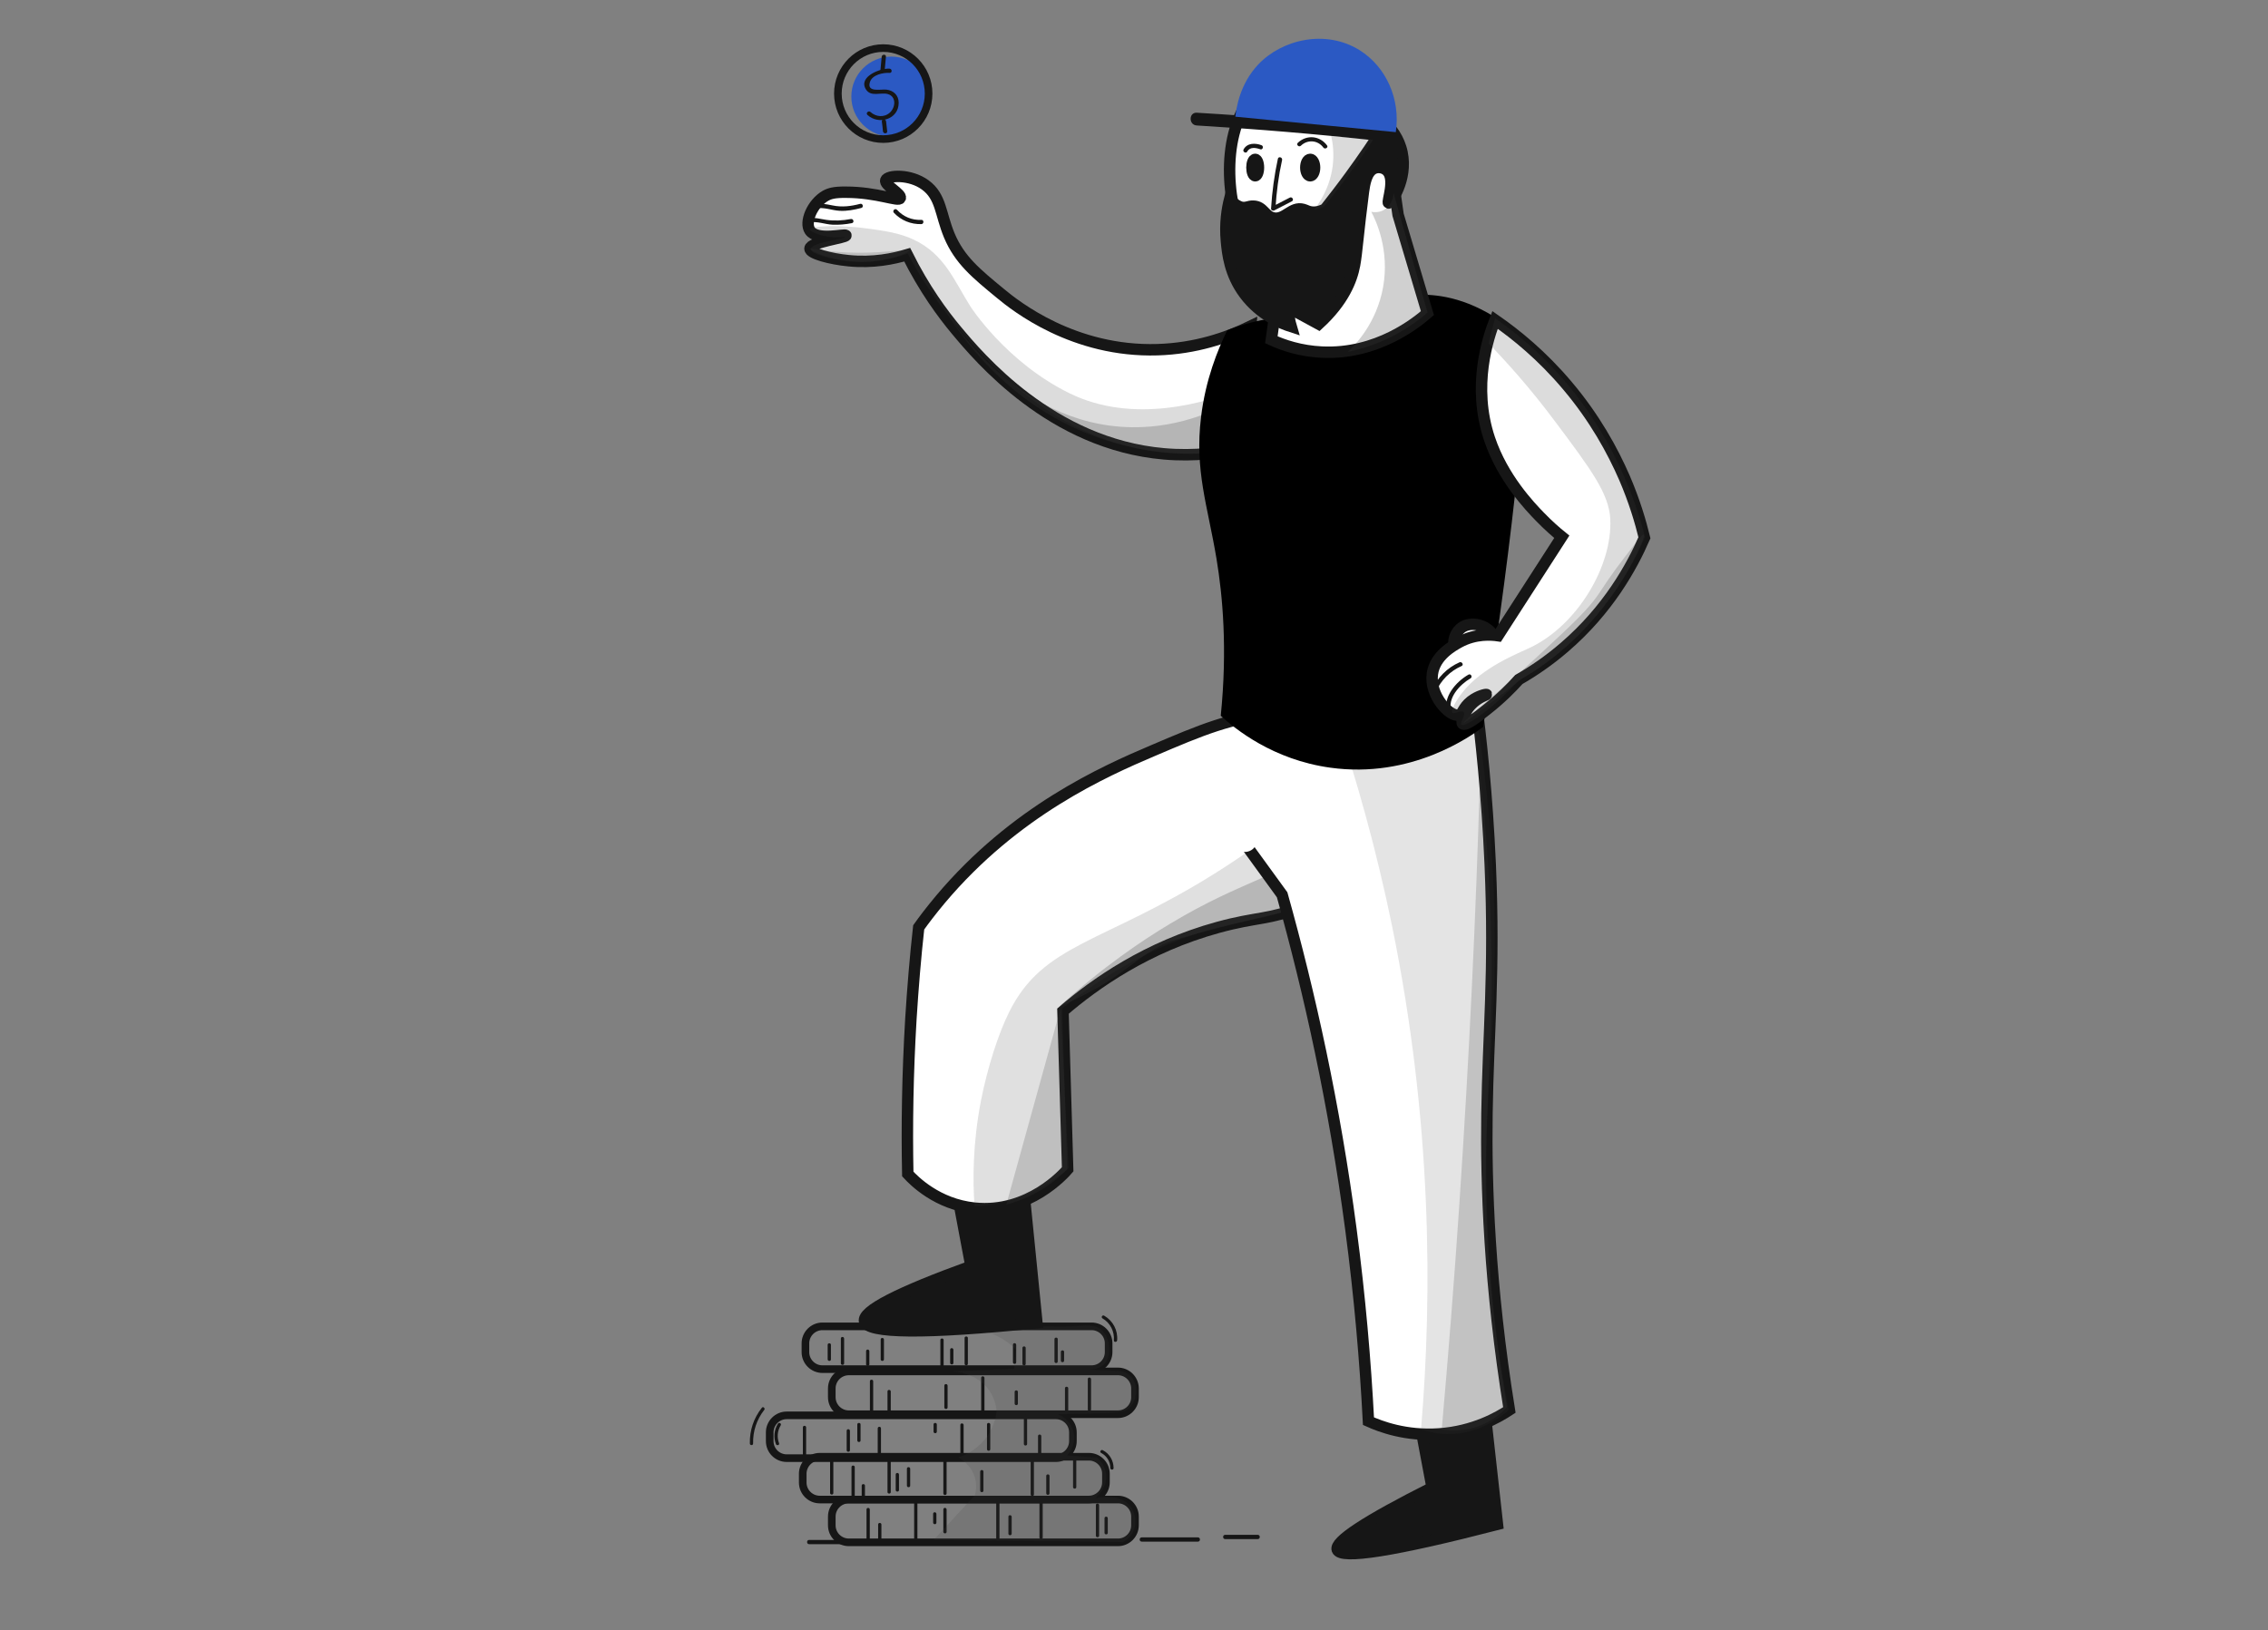 <?xml version="1.0" encoding="utf-8"?>
<!-- Generator: Adobe Illustrator 16.0.0, SVG Export Plug-In . SVG Version: 6.00 Build 0)  -->
<!DOCTYPE svg PUBLIC "-//W3C//DTD SVG 1.1//EN" "http://www.w3.org/Graphics/SVG/1.1/DTD/svg11.dtd">
<svg version="1.1" id="Layer_1" xmlns="http://www.w3.org/2000/svg" xmlns:xlink="http://www.w3.org/1999/xlink" x="0px" y="0px"
	 width="595.281px" height="428px" viewBox="0 206.446 595.281 428" enable-background="new 0 206.446 595.281 428"
	 xml:space="preserve">
<rect x="0" y="206.446" width="595.281" height="428" fill="#808080" stroke="none"/>
<g id="coins_ground">
	<g>
		<g>
			<path fill="#161616" d="M212.366,611.806c6.623,0,13.245,0,19.868,0c0.707,0,0.707-1.116,0-1.116c-6.623,0-13.245,0-19.868,0
				C211.659,610.69,211.659,611.806,212.366,611.806L212.366,611.806z"/>
		</g>
	</g>
	<g>
		<g>
			<path fill="#161616" d="M299.687,611.137c4.91,0,9.82,0,14.731,0c0.707,0,0.707-1.116,0-1.116c-4.911,0-9.821,0-14.731,0
				C298.943,610.021,298.943,611.137,299.687,611.137L299.687,611.137z"/>
		</g>
	</g>
	<g>
		<g>
			<path fill="#161616" d="M321.563,610.468c2.864,0,5.691,0,8.558,0c0.707,0,0.707-1.116,0-1.116c-2.865,0-5.692,0-8.558,0
				C320.856,609.351,320.856,610.468,321.563,610.468L321.563,610.468z"/>
		</g>
	</g>
	<path fill="none" stroke="#161616" stroke-width="2" stroke-miterlimit="10" d="M286.516,565.858h-70.652
		c-2.455,0-4.464-2.009-4.464-4.464v-2.307c0-2.456,2.009-4.465,4.464-4.465h70.652c2.456,0,4.465,2.009,4.465,4.465v2.307
		C290.98,563.849,288.971,565.858,286.516,565.858z"/>
	<path fill="none" stroke="#161616" stroke-width="2" stroke-miterlimit="10" d="M293.436,577.69h-70.652
		c-2.456,0-4.465-2.01-4.465-4.465v-2.307c0-2.456,2.009-4.465,4.465-4.465h70.652c2.456,0,4.464,2.009,4.464,4.465v2.307
		C297.9,575.68,295.892,577.69,293.436,577.69z"/>
	<path fill="none" stroke="#161616" stroke-width="2" stroke-miterlimit="10" d="M277.14,589.223h-70.652
		c-2.456,0-4.464-2.009-4.464-4.465v-2.307c0-2.455,2.009-4.466,4.464-4.466h70.652c2.456,0,4.465,2.011,4.465,4.466v2.307
		C281.605,587.215,279.596,589.223,277.14,589.223z"/>
	<path fill="none" stroke="#161616" stroke-width="2" stroke-miterlimit="10" d="M285.772,600.088h-70.615
		c-2.456,0-4.465-2.01-4.465-4.465v-2.308c0-2.456,2.009-4.465,4.465-4.465h70.652c2.456,0,4.464,2.009,4.464,4.465v2.308
		C290.236,598.078,288.227,600.088,285.772,600.088z"/>
	<path fill="none" stroke="#161616" stroke-width="2" stroke-miterlimit="10" d="M293.436,611.323h-70.652
		c-2.456,0-4.465-2.01-4.465-4.466v-2.307c0-2.455,2.009-4.464,4.465-4.464h70.652c2.456,0,4.464,2.009,4.464,4.464v2.307
		C297.9,609.314,295.892,611.323,293.436,611.323z"/>
	<g>
		<g>
			<path fill="#161616" d="M265.867,559.46c0,1.524,0,3.088,0,4.613c0,0.521,0.855,0.558,0.855,0c0-1.525,0-3.089,0-4.613
				C266.686,558.901,265.867,558.901,265.867,559.46L265.867,559.46z"/>
		</g>
	</g>
	<g>
		<g>
			<path fill="#161616" d="M268.36,560.278c0,1.413,0,2.79,0,4.204c0,0.521,0.854,0.559,0.854,0c0-1.414,0-2.791,0-4.204
				C269.215,559.757,268.36,559.757,268.36,560.278L268.36,560.278z"/>
		</g>
	</g>
	<g>
		<g>
			<path fill="#161616" d="M276.768,557.971c0,1.972,0,3.906,0,5.878c0,0.521,0.855,0.56,0.855,0c0-1.972,0-3.906,0-5.878
				C277.624,557.45,276.768,557.45,276.768,557.971L276.768,557.971z"/>
		</g>
	</g>
	<g>
		<g>
			<path fill="#161616" d="M278.442,561.319c0,0.782,0,1.525,0,2.309c0,0.521,0.854,0.558,0.854,0c0-0.782,0-1.525,0-2.309
				C279.298,560.799,278.442,560.799,278.442,561.319L278.442,561.319z"/>
		</g>
	</g>
	<g>
		<g>
			<path fill="#161616" d="M220.7,557.823c0,2.157,0,4.315,0,6.511c0,0.521,0.855,0.559,0.855,0c0-2.157,0-4.315,0-6.511
				C221.519,557.264,220.7,557.264,220.7,557.823L220.7,557.823z"/>
		</g>
	</g>
	<g>
		<g>
			<path fill="#161616" d="M217.24,559.46c0,1.265,0,2.565,0,3.832c0,0.521,0.855,0.558,0.855,0c0-1.267,0-2.567,0-3.832
				C218.096,558.938,217.24,558.938,217.24,559.46L217.24,559.46z"/>
		</g>
	</g>
	<g>
		<g>
			<path fill="#161616" d="M231.155,558.083c0,1.749,0,3.497,0,5.209c0,0.521,0.854,0.558,0.854,0c0-1.749,0-3.498,0-5.209
				C231.973,557.524,231.155,557.524,231.155,558.083L231.155,558.083z"/>
		</g>
	</g>
	<g>
		<g>
			<path fill="#161616" d="M227.323,561.134c0,1.153,0,2.307,0,3.46c0,0.521,0.855,0.559,0.855,0c0-1.153,0-2.307,0-3.46
				C228.141,560.576,227.323,560.576,227.323,561.134L227.323,561.134z"/>
		</g>
	</g>
	<g>
		<g>
			<path fill="#161616" d="M246.818,558.194c0,2.271,0,4.502,0,6.771c0,0.521,0.855,0.559,0.855,0c0-2.271,0-4.502,0-6.771
				C247.674,557.674,246.818,557.674,246.818,558.194L246.818,558.194z"/>
		</g>
	</g>
	<g>
		<g>
			<path fill="#161616" d="M249.385,560.761c0,1.153,0,2.307,0,3.46c0,0.521,0.855,0.56,0.855,0c0-1.153,0-2.307,0-3.46
				C250.204,560.204,249.385,560.204,249.385,560.761L249.385,560.761z"/>
		</g>
	</g>
	<g>
		<g>
			<path fill="#161616" d="M253.18,557.674c0,2.27,0,4.502,0,6.771c0,0.521,0.854,0.559,0.854,0c0-2.27,0-4.502,0-6.771
				C254.036,557.152,253.18,557.152,253.18,557.674L253.18,557.674z"/>
		</g>
	</g>
	<g>
		<g>
			<path fill="#161616" d="M228.327,569.021c0,2.68,0,5.357,0,8.036c0,0.521,0.856,0.559,0.856,0c0-2.679,0-5.356,0-8.036
				C229.183,568.5,228.327,568.5,228.327,569.021L228.327,569.021z"/>
		</g>
	</g>
	<g>
		<g>
			<path fill="#161616" d="M232.94,571.7c0,1.896,0,3.832,0,5.729c0,0.521,0.855,0.558,0.855,0c0-1.896,0-3.832,0-5.729
				C233.759,571.178,232.94,571.178,232.94,571.7L232.94,571.7z"/>
		</g>
	</g>
	<g>
		<g>
			<path fill="#161616" d="M247.86,570.175c0,1.896,0,3.832,0,5.729c0,0.521,0.854,0.559,0.854,0c0-1.896,0-3.831,0-5.729
				C248.678,569.653,247.86,569.653,247.86,570.175L247.86,570.175z"/>
		</g>
	</g>
	<g>
		<g>
			<path fill="#161616" d="M257.533,568.128c0,3.089,0,6.214,0,9.302c0,0.521,0.855,0.558,0.855,0c0-3.088,0-6.213,0-9.302
				C258.352,567.607,257.533,567.607,257.533,568.128L257.533,568.128z"/>
		</g>
	</g>
	<g>
		<g>
			<path fill="#161616" d="M266.313,571.848c0,1.005,0,2.047,0,3.051c0,0.521,0.855,0.56,0.855,0c0-1.004,0-2.046,0-3.051
				C267.169,571.291,266.313,571.291,266.313,571.848L266.313,571.848z"/>
		</g>
	</g>
	<g>
		<g>
			<path fill="#161616" d="M210.729,581.15c0,2.455,0,4.911,0,7.403c0,0.521,0.855,0.56,0.855,0c0-2.455,0-4.911,0-7.403
				C211.585,580.592,210.729,580.592,210.729,581.15L210.729,581.15z"/>
		</g>
	</g>
	<g>
		<g>
			<path fill="#161616" d="M230.374,581.41c0,2.566,0,5.098,0,7.665c0,0.521,0.855,0.558,0.855,0c0-2.567,0-5.099,0-7.665
				C231.229,580.852,230.374,580.852,230.374,581.41L230.374,581.41z"/>
		</g>
	</g>
	<g>
		<g>
			<path fill="#161616" d="M222.226,582.043c0,1.712,0,3.386,0,5.097c0,0.521,0.854,0.56,0.854,0c0-1.711,0-3.385,0-5.097
				C223.044,581.485,222.226,581.485,222.226,582.043L222.226,582.043z"/>
		</g>
	</g>
	<g>
		<g>
			<path fill="#161616" d="M225.016,580.369c0,1.413,0,2.79,0,4.204c0,0.521,0.854,0.558,0.854,0c0-1.414,0-2.791,0-4.204
				C225.872,579.847,225.016,579.847,225.016,580.369L225.016,580.369z"/>
		</g>
	</g>
	<g>
		<g>
			<path fill="#161616" d="M252.064,580.517c0,2.604,0,5.172,0,7.775c0,0.521,0.855,0.559,0.855,0c0-2.604,0-5.171,0-7.775
				C252.882,579.96,252.064,579.96,252.064,580.517L252.064,580.517z"/>
		</g>
	</g>
	<g>
		<g>
			<path fill="#161616" d="M245.032,580.369c0,0.632,0,1.265,0,1.896c0,0.521,0.856,0.559,0.856,0c0-0.633,0-1.266,0-1.896
				C245.888,579.847,245.032,579.847,245.032,580.369L245.032,580.369z"/>
		</g>
	</g>
	<g>
		<g>
			<path fill="#161616" d="M268.732,578.099c0,2.455,0,4.911,0,7.403c0,0.521,0.854,0.559,0.854,0c0-2.455,0-4.911,0-7.403
				C269.587,577.541,268.732,577.541,268.732,578.099L268.732,578.099z"/>
		</g>
	</g>
	<g>
		<g>
			<path fill="#161616" d="M272.452,583.42c0,1.488,0,2.976,0,4.464c0,0.521,0.856,0.559,0.856,0c0-1.488,0-2.976,0-4.464
				C273.271,582.898,272.452,582.898,272.452,583.42L272.452,583.42z"/>
		</g>
	</g>
	<g>
		<g>
			<path fill="#161616" d="M259.059,580.369c0,2.156,0,4.314,0,6.511c0,0.521,0.854,0.558,0.854,0c0-2.158,0-4.316,0-6.511
				C259.914,579.847,259.059,579.847,259.059,580.369L259.059,580.369z"/>
		</g>
	</g>
	<g>
		<g>
			<path fill="#161616" d="M217.873,590.079c0,2.753,0,5.507,0,8.297c0,0.521,0.855,0.558,0.855,0c0-2.753,0-5.506,0-8.297
				C218.729,589.521,217.873,589.521,217.873,590.079L217.873,590.079z"/>
		</g>
	</g>
	<g>
		<g>
			<path fill="#161616" d="M224.346,599.865c0-2.754,0-5.508,0-8.298c0-0.521-0.855-0.558-0.855,0c0,2.753,0,5.508,0,8.298
				C223.491,600.422,224.346,600.422,224.346,599.865L224.346,599.865z"/>
		</g>
	</g>
	<g>
		<g>
			<path fill="#161616" d="M227.025,599.64c0-1.078,0-2.12,0-3.199c0-0.521-0.855-0.559-0.855,0c0,1.079,0,2.121,0,3.199
				C226.169,600.162,227.025,600.162,227.025,599.64L227.025,599.64z"/>
		</g>
	</g>
	<g>
		<g>
			<path fill="#161616" d="M232.94,589.448c0,2.9,0,5.767,0,8.668c0,0.521,0.855,0.559,0.855,0c0-2.901,0-5.768,0-8.668
				C233.759,588.888,232.94,588.888,232.94,589.448L232.94,589.448z"/>
		</g>
	</g>
	<g>
		<g>
			<path fill="#161616" d="M235.099,593.502c0,1.377,0,2.716,0,4.093c0,0.521,0.854,0.558,0.854,0c0-1.377,0-2.716,0-4.093
				C235.917,592.981,235.099,592.981,235.099,593.502L235.099,593.502z"/>
		</g>
	</g>
	<g>
		<g>
			<path fill="#161616" d="M238.038,591.976c0,1.488,0,2.978,0,4.465c0,0.521,0.856,0.559,0.856,0c0-1.487,0-2.977,0-4.465
				C238.856,591.456,238.038,591.456,238.038,591.976L238.038,591.976z"/>
		</g>
	</g>
	<g>
		<g>
			<path fill="#161616" d="M247.6,589.448c0,3.013,0,6.025,0,9.039c0,0.521,0.854,0.56,0.854,0c0-3.014,0-6.026,0-9.039
				C248.418,588.888,247.6,588.888,247.6,589.448L247.6,589.448z"/>
		</g>
	</g>
	<g>
		<g>
			<path fill="#161616" d="M257.273,592.758c0,1.675,0,3.312,0,4.985c0,0.521,0.854,0.559,0.854,0c0-1.675,0-3.312,0-4.985
				C258.128,592.2,257.273,592.2,257.273,592.758L257.273,592.758z"/>
		</g>
	</g>
	<g>
		<g>
			<path fill="#161616" d="M270.518,589.186c0,3.199,0,6.362,0,9.563c0,0.521,0.855,0.558,0.855,0c0-3.199,0-6.362,0-9.563
				C271.374,588.628,270.518,588.628,270.518,589.186L270.518,589.186z"/>
		</g>
	</g>
	<g>
		<g>
			<path fill="#161616" d="M274.61,593.874c0,1.524,0,3.051,0,4.576c0,0.521,0.854,0.559,0.854,0c0-1.525,0-3.052,0-4.576
				C275.466,593.353,274.61,593.353,274.61,593.874L274.61,593.874z"/>
		</g>
	</g>
	<g>
		<g>
			<path fill="#161616" d="M281.642,589.67c0,2.381,0,4.763,0,7.144c0,0.521,0.854,0.559,0.854,0c0-2.381,0-4.763,0-7.144
				C282.46,589.149,281.642,589.149,281.642,589.67L281.642,589.67z"/>
		</g>
	</g>
	<g>
		<g>
			<path fill="#161616" d="M228.29,610.988c0-2.753,0-5.506,0-8.297c0-0.521-0.855-0.558-0.855,0c0,2.754,0,5.508,0,8.297
				C227.434,611.51,228.29,611.51,228.29,610.988L228.29,610.988z"/>
		</g>
	</g>
	<g>
		<g>
			<path fill="#161616" d="M231.341,610.84c0-1.414,0-2.791,0-4.204c0-0.521-0.855-0.559-0.855,0c0,1.413,0,2.79,0,4.204
				C230.522,611.397,231.341,611.397,231.341,610.84L231.341,610.84z"/>
		</g>
	</g>
	<g>
		<g>
			<path fill="#161616" d="M239.935,601.166c0,3.2,0,6.361,0,9.563c0,0.521,0.855,0.559,0.855,0c0-3.2,0-6.361,0-9.563
				C240.791,600.608,239.935,600.608,239.935,601.166L239.935,601.166z"/>
		</g>
	</g>
	<g>
		<g>
			<path fill="#161616" d="M247.6,602.691c0,1.974,0,3.907,0,5.879c0,0.521,0.854,0.559,0.854,0c0-1.972,0-3.905,0-5.879
				C248.418,602.134,247.6,602.134,247.6,602.691L247.6,602.691z"/>
		</g>
	</g>
	<g>
		<g>
			<path fill="#161616" d="M244.92,603.844c0,0.781,0,1.525,0,2.307c0,0.521,0.856,0.56,0.856,0c0-0.78,0-1.524,0-2.307
				C245.739,603.287,244.92,603.287,244.92,603.844L244.92,603.844z"/>
		</g>
	</g>
	<g>
		<g>
			<path fill="#161616" d="M261.477,600.273c0,3.313,0,6.622,0,9.935c0,0.521,0.854,0.559,0.854,0c0-3.313,0-6.622,0-9.935
				C262.333,599.716,261.477,599.716,261.477,600.273L261.477,600.273z"/>
		</g>
	</g>
	<g>
		<g>
			<path fill="#161616" d="M264.676,604.589c0,1.488,0,2.977,0,4.465c0,0.521,0.856,0.56,0.856,0c0-1.488,0-2.977,0-4.465
				C265.495,604.068,264.676,604.068,264.676,604.589L264.676,604.589z"/>
		</g>
	</g>
	<g>
		<g>
			<path fill="#161616" d="M272.824,600.757c0,3.088,0,6.214,0,9.302c0,0.521,0.856,0.559,0.856,0c0-3.088,0-6.214,0-9.302
				C273.68,600.236,272.824,600.236,272.824,600.757L272.824,600.757z"/>
		</g>
	</g>
	<g>
		<g>
			<path fill="#161616" d="M287.632,601.538c0,2.679,0,5.356,0,8.036c0,0.521,0.856,0.559,0.856,0c0-2.68,0-5.357,0-8.036
				C288.451,601.017,287.632,601.017,287.632,601.538L287.632,601.538z"/>
		</g>
	</g>
	<g>
		<g>
			<path fill="#161616" d="M289.901,604.998c0,1.266,0,2.566,0,3.833c0,0.521,0.855,0.558,0.855,0c0-1.267,0-2.567,0-3.833
				C290.757,604.44,289.901,604.44,289.901,604.998L289.901,604.998z"/>
		</g>
	</g>
	<g>
		<g>
			<path fill="#161616" d="M280.377,576.834c0-1.973,0-3.98,0-5.952c0-0.521-0.854-0.56-0.854,0c0,1.972,0,3.979,0,5.952
				C279.559,577.355,280.377,577.392,280.377,576.834L280.377,576.834z"/>
		</g>
	</g>
	<g>
		<g>
			<path fill="#161616" d="M285.511,568.463c0,2.679,0,5.32,0,7.999c0,0.521,0.855,0.559,0.855,0c0-2.679,0-5.32,0-7.999
				C286.33,567.942,285.511,567.906,285.511,568.463L285.511,568.463z"/>
		</g>
	</g>
	<g>
		<g>
			<path fill="#161616" d="M289.38,552.539c2.046,1.189,3.163,3.423,2.978,5.768c-0.037,0.521,0.781,0.521,0.855,0
				c0.224-2.642-1.079-5.135-3.386-6.475C289.343,551.535,288.897,552.242,289.38,552.539L289.38,552.539z"/>
		</g>
	</g>
	<g>
		<g>
			<path fill="#161616" d="M204.181,580.182c-1.004,1.637-1.19,3.572-0.521,5.357c0.187,0.483,1.004,0.298,0.819-0.224
				c-0.597-1.601-0.447-3.236,0.445-4.726C205.186,580.145,204.479,579.699,204.181,580.182L204.181,580.182z"/>
		</g>
	</g>
	<g>
		<g>
			<path fill="#161616" d="M199.977,575.978c-2.158,2.716-3.237,5.953-3.163,9.413c0,0.521,0.855,0.559,0.855,0
				c-0.074-3.236,0.931-6.288,2.939-8.854C200.907,576.165,200.312,575.569,199.977,575.978L199.977,575.978z"/>
		</g>
	</g>
	<g>
		<g>
			<path fill="#161616" d="M289.009,587.846c1.488,0.781,2.419,2.271,2.419,3.981c0,0.521,0.855,0.558,0.855,0
				c0-1.973-1.079-3.795-2.828-4.688C288.971,586.88,288.525,587.587,289.009,587.846L289.009,587.846z"/>
		</g>
	</g>
	<path opacity="0.15" fill="#3D3D3D" enable-background="new    " d="M250.427,555.515c2.27-0.298,7.59-0.67,12.649,2.381
		c1.451,0.856,2.567,1.823,3.497,2.754c-0.111,1.711-0.26,3.424-0.372,5.135c-5.469,0.224-10.901,0.445-16.37,0.633
		c0.744,0.037,6.697,0.372,9.935,5.209c1.414,2.12,1.749,4.241,1.822,5.506c-0.186,1.34-0.78,4.204-2.938,6.957
		c-2.604,3.312-5.878,4.539-7.145,4.948c0.596,0.298,3.424,1.896,4.391,5.319c0.558,2.011,0.223,3.758,0,4.577
		c-3.609,3.906-7.218,7.813-10.827,11.756c16.556,0.188,33.15,0.372,49.706,0.56c0.632-0.335,1.823-1.116,2.566-2.567
		c1.229-2.381,0.634-5.246-0.743-6.957c-2.604-3.312-8.521-2.158-9.19-2.009c0.187-0.112,3.2-2.382,2.939-6.064
		c-0.187-2.642-2.01-4.241-2.382-4.575c-2.642-0.188-5.245-0.372-7.887-0.56c0.26-0.261,2.232-2.418,1.823-5.506
		c-0.335-2.382-1.936-4.391-4.204-5.32c3.535-0.038,6.585-0.111,9.003-0.187c7.032-0.187,8.632-0.298,9.897-1.637
		c1.711-1.86,2.269-5.471,0.558-7.702c-0.93-1.19-2.195-1.638-2.939-1.822c-2.753-0.112-5.506-0.261-8.26-0.372
		c0.41,0,2.381,0.037,3.87-1.451c1.451-1.488,1.339-3.46,1.302-4.391c-0.037-0.595-0.261-3.051-2.009-4.576
		c-1.823-1.6-4.167-1.153-8.445-0.93c-3.349,0.186-6.733-0.149-10.083,0C263.598,554.921,256.529,555.256,250.427,555.515z"/>
</g>
<g id="ground" display="none">
	<g display="inline">
		<g>
			<path fill="#E8E8E8" d="M302.031,601.427c25.634,0,51.305,0,76.939,0c7.292,0,14.62,0,21.913,0c0.707,0,0.707-1.116,0-1.116
				c-25.635,0-51.307,0-76.939,0c-7.292,0-14.621,0-21.913,0C301.324,600.31,301.324,601.427,302.031,601.427L302.031,601.427z"/>
		</g>
	</g>
	<g display="inline">
		<g>
			<path fill="#E8E8E8" d="M411.264,602.356c17.188-1.339,34.341-1.711,51.565-0.26c0.706,0.074,0.706-1.042,0-1.116
				c-17.226-1.451-34.341-1.079-51.565,0.262C410.557,601.278,410.557,602.394,411.264,602.356L411.264,602.356z"/>
		</g>
	</g>
	<g display="inline">
		<g>
			<path fill="#E8E8E8" d="M457.845,608.235c9.264,0.818,18.452-1.487,27.68-2.084c9.488-0.595,19.012,0,28.389,1.676
				c0.706,0.11,1.004-0.969,0.297-1.079c-9.227-1.638-18.603-2.271-27.979-1.749c-9.449,0.521-18.9,2.977-28.387,2.121
				C457.138,607.045,457.138,608.161,457.845,608.235L457.845,608.235z"/>
		</g>
	</g>
	<g display="inline">
		<g>
			<path fill="#E8E8E8" d="M463.649,600.719c-3.869-2.977-7.479-6.324-10.678-10.008c-0.707-0.818-1.376-1.638-2.047-2.456
				c-0.483-0.595-1.005-1.229-1.34-1.897c-0.445-0.893-0.26-1.524-0.26-2.528c0-1.749-1.006-1.675-2.158-2.865
				c-1.749-1.823-2.01-4.465-2.529-6.809c-0.483-2.195-1.376-4.131-2.383-6.103c-2.344-4.725-3.422-10.119-4.836-15.18
				c-0.11,0.224-0.261,0.445-0.372,0.67c4.911-0.67,10.231,3.014,14.139,5.691c2.01,1.378,3.905,2.865,5.729,4.466
				c1.823,1.637,4.614,3.942,3.609,6.695c-0.149,0.372,0.224,0.707,0.521,0.707c3.052,0.112,5.357,3.163,6.994,5.434
				c1.602,2.156,2.902,4.538,3.87,7.03c1.935,5.022,2.53,10.492,1.674,15.813c-0.11,0.707,0.968,1.004,1.079,0.297
				c0.967-5.952,0.223-12.054-2.195-17.635c-1.189-2.716-2.753-5.283-4.649-7.59c-1.748-2.121-3.869-4.392-6.81-4.502
				c0.187,0.224,0.372,0.482,0.521,0.706c0.854-2.307-0.484-4.428-2.047-6.063c-2.01-2.12-4.354-3.943-6.734-5.618
				c-4.391-3.125-10.38-7.329-16.072-6.511c-0.298,0.037-0.445,0.409-0.371,0.67c1.45,5.172,2.529,10.604,4.947,15.439
				c1.229,2.492,2.047,4.837,2.643,7.553c0.409,2.01,1.005,4.093,2.493,5.618c0.632,0.67,1.747,1.042,1.858,2.01
				c0.074,0.893-0.223,1.524,0.112,2.492c0.706,1.972,2.53,3.758,3.869,5.282c3.273,3.759,6.958,7.145,10.9,10.194
				C463.649,602.096,464.207,601.129,463.649,600.719L463.649,600.719z"/>
		</g>
	</g>
	<g display="inline">
		<g>
			<path fill="#E8E8E8" d="M470.011,576.202c1.302-4.801,5.172-8.968,8.223-12.763c0.817-1.005,1.6-1.972,2.418-2.938
				c0.67-0.818,1.524-2.344,2.679-2.529c0.483-0.075,0.706,0.223,1.229-0.112c0.559-0.335,0.78-1.004,1.079-1.524
				c2.231-4.056,5.804-6.994,9.562-9.636c2.939-2.083,5.842-4.167,7.292-7.591c-0.372-0.11-0.706-0.187-1.079-0.298
				c-1.524,5.655-1.524,11.273-0.558,17.04c1.005,5.99,1.228,11.794-0.409,17.747c-3.125,11.348-11.72,18.975-20.463,26.192
				c-0.56,0.445,0.223,1.228,0.781,0.78c8.557-7.068,17.003-14.548,20.389-25.484c1.6-5.209,2.046-10.716,1.302-16.11
				c-0.446-3.199-1.153-6.324-1.265-9.599c-0.111-3.497,0.334-6.957,1.265-10.306c0.188-0.707-0.817-0.932-1.079-0.299
				c-1.711,4.094-5.916,6.177-9.264,8.743c-1.711,1.303-3.313,2.753-4.762,4.354c-0.634,0.706-1.229,1.486-1.749,2.27
				c-0.409,0.632-1.042,2.344-1.712,2.566c-0.446,0.148-0.931-0.111-1.451,0.111c-0.744,0.298-1.229,1.19-1.711,1.748
				c-1.638,1.973-3.273,3.906-4.837,5.916c-2.717,3.424-5.805,7.068-6.994,11.349C468.746,576.611,469.826,576.909,470.011,576.202
				L470.011,576.202z"/>
		</g>
	</g>
	<g display="inline">
		<g>
			<path fill="#E8E8E8" d="M441.661,559.273c3.35,2.381,5.878,5.581,8.371,8.817c2.642,3.349,5.246,6.734,7.702,10.231
				c4.725,6.696,8.854,13.878,11.049,21.84c0.188,0.707,1.266,0.409,1.08-0.298c-2.27-8.261-6.586-15.7-11.534-22.621
				c-2.419-3.387-4.948-6.659-7.516-9.935c-2.567-3.312-5.171-6.548-8.632-8.966C441.624,557.896,441.066,558.865,441.661,559.273
				L441.661,559.273z"/>
		</g>
	</g>
	<g display="inline">
		<g>
			<path fill="#E8E8E8" d="M497.468,548.448c-5.915,15.552-19.569,27.158-23.477,43.604c-0.148,0.707,0.893,1.005,1.079,0.298
				c3.869-16.443,17.562-28.053,23.477-43.604C498.808,548.075,497.728,547.777,497.468,548.448L497.468,548.448z"/>
		</g>
	</g>
	<g display="inline">
		<g>
			<path fill="#E8E8E8" d="M488.316,551.089c0.559,5.171,0.223,10.306-1.004,15.328c-0.188,0.707,0.893,1.005,1.078,0.298
				c1.229-5.135,1.6-10.381,1.042-15.626C489.357,550.382,488.242,550.382,488.316,551.089L488.316,551.089z"/>
		</g>
	</g>
	<g display="inline">
		<g>
			<path fill="#E8E8E8" d="M491.702,561.617c3.497-2.195,6.81-4.65,9.935-7.366c0.558-0.483-0.262-1.266-0.781-0.781
				c-3.051,2.642-6.288,5.06-9.71,7.181C490.511,561.059,491.069,562.026,491.702,561.617L491.702,561.617z"/>
		</g>
	</g>
	<g display="inline">
		<g>
			<path fill="#E8E8E8" d="M442.07,569.058c2.567-0.074,6.176-0.817,8.52,0.409c0.634,0.335,1.191-0.633,0.56-0.968
				c-2.643-1.413-6.213-0.669-9.078-0.559C441.326,567.979,441.326,569.095,442.07,569.058L442.07,569.058z"/>
		</g>
	</g>
	<g display="inline">
		<g>
			<path fill="#E8E8E8" d="M456.133,563.403c-0.445,3.608-0.371,7.145,0.149,10.753c0.111,0.706,1.189,0.408,1.078-0.299
				c-0.521-3.497-0.521-6.957-0.111-10.453C457.361,562.696,456.246,562.696,456.133,563.403L456.133,563.403z"/>
		</g>
	</g>
	<g display="inline">
		<g>
			<path fill="#E8E8E8" d="M433.252,614.076c6.027,0.335,11.979-1.005,18.007-0.894c5.769,0.111,11.386,1.637,17.152,0.707
				c0.707-0.111,0.408-1.189-0.299-1.079c-5.878,0.968-11.682-0.744-17.562-0.744c-5.766,0-11.495,1.229-17.3,0.894
				C432.545,612.885,432.545,614.002,433.252,614.076L433.252,614.076z"/>
		</g>
	</g>
	<g display="inline">
		<g>
			<path fill="#E8E8E8" d="M502.974,600.088c4.315-0.596,8.67-0.782,13.021-0.596c4.278,0.186,8.521,0.707,12.835,0.335
				c4.205-0.335,8.371-1.005,12.613-0.969c4.278,0.037,8.52,0.521,12.762,1.079c0.706,0.074,0.706-1.042,0-1.116
				c-4.242-0.521-8.482-1.042-12.762-1.078c-4.465-0.037-8.855,0.707-13.32,1.005c-4.276,0.298-8.52-0.262-12.798-0.409
				c-4.241-0.148-8.445,0.111-12.612,0.67C501.97,599.12,502.267,600.199,502.974,600.088L502.974,600.088z"/>
		</g>
	</g>
	<g display="inline">
		<g>
			<path fill="#E8E8E8" d="M116.936,607.23c11.533,1.602,22.956-0.967,34.452-1.748c6.102-0.408,12.092,0.037,18.192,0.596
				c6.103,0.559,12.203,0.817,18.342,0.855c6.995,0.037,14.026-0.148,21.021-0.372c0.707-0.038,0.707-1.152,0-1.116
				c-7.851,0.224-15.738,0.446-23.588,0.335c-7.702-0.111-15.292-0.968-22.956-1.45c-15.105-1.005-30.1,3.905-45.167,1.821
				C116.526,606.077,116.229,607.119,116.936,607.23L116.936,607.23z"/>
		</g>
	</g>
	<g display="inline">
		<g>
			<path fill="#E8E8E8" d="M182.082,613.518c4.354,0,8.668-1.042,12.984-1.377c4.39-0.335,8.78-0.409,13.17-0.223
				c0.707,0.037,0.707-1.079,0-1.116c-4.39-0.188-8.78-0.149-13.17,0.223c-4.316,0.335-8.669,1.377-12.984,1.377
				C181.375,612.402,181.375,613.518,182.082,613.518L182.082,613.518z"/>
		</g>
	</g>
</g>
<g id="buildings" display="none">
	<g display="inline">
		<g>
			<path fill="#E8E8E8" d="M158.456,372.579c0,29.02,0,58.039,0,87.021s0,58.039,0,87.022c0,16.37,0,32.74,0,49.109
				c0,0.707,1.116,0.707,1.116,0c0-29.02,0-58.04,0-87.021c0-28.982,0-58.04,0-87.022c0-16.37,0-32.739,0-49.109
				C159.572,371.872,158.456,371.872,158.456,372.579L158.456,372.579z"/>
		</g>
	</g>
	<g display="inline">
		<g>
			<path fill="#E8E8E8" d="M252.138,358.962c0,24.89,0,49.78,0,74.67c0,24.891,0,49.78,0,74.671c0,14.101,0,28.238,0,42.339
				c0,0.707,1.115,0.707,1.115,0c0-24.89,0-49.779,0-74.67s0-49.78,0-74.671c0-14.101,0-28.238,0-42.339
				C253.254,358.255,252.138,358.255,252.138,358.962L252.138,358.962z"/>
		</g>
	</g>
	<g display="inline">
		<g>
			<path fill="#E8E8E8" d="M254.371,465.257c21.095,8.78,42.229,17.486,63.436,26.043c0.67,0.261,0.968-0.818,0.298-1.079
				c-21.207-8.557-42.339-17.263-63.436-26.043C253.999,463.917,253.738,464.996,254.371,465.257L254.371,465.257z"/>
		</g>
	</g>
	<g display="inline">
		<g>
			<path fill="#E8E8E8" d="M313.453,490.555c0,27.979,0,55.994,0,83.972c0,7.926,0,15.851,0,23.774c0,0.707,1.115,0.707,1.115,0
				c0-27.979,0-55.994,0-83.972c0-7.926,0-15.851,0-23.774C314.568,489.848,313.453,489.848,313.453,490.555L313.453,490.555z"/>
		</g>
	</g>
	<g display="inline">
		<g>
			<path fill="#E8E8E8" d="M415.096,597.892c0-23.438,0-46.842,0-70.279c0-0.707-1.116-0.707-1.116,0c0,23.438,0,46.841,0,70.279
				C413.98,598.599,415.096,598.599,415.096,597.892L415.096,597.892z"/>
		</g>
	</g>
	<g display="inline">
		<g>
			<path fill="#E8E8E8" d="M404.716,530.141c22.732-9.784,45.539-19.605,67.154-31.734c6.177-3.46,12.278-7.145,18.23-11.051
				c0.596-0.408,0.037-1.377-0.559-0.968c-20.761,13.58-43.157,24.295-65.777,34.267c-6.512,2.864-13.06,5.691-19.57,8.482
				C403.488,529.472,404.083,530.402,404.716,530.141L404.716,530.141z"/>
		</g>
	</g>
	<g display="inline">
		<g>
			<path fill="#E8E8E8" d="M433.402,515.706c0-30.063,0-60.16,0-90.223c0-8.558,0-17.076,0-25.635c0-0.706-1.117-0.706-1.117,0
				c0,30.063,0,60.161,0,90.224c0,8.557,0,17.076,0,25.634C432.285,516.413,433.402,516.413,433.402,515.706L433.402,515.706z"/>
		</g>
	</g>
	<g display="inline">
		<g>
			<path fill="#E8E8E8" d="M426.89,402.119c27.718,0,55.436,0,83.152,0c7.926,0,15.851,0,23.737,0c0.707,0,0.707-1.116,0-1.116
				c-27.719,0-55.436,0-83.153,0c-7.925,0-15.85,0-23.736,0C426.146,401.003,426.146,402.119,426.89,402.119L426.89,402.119z"/>
		</g>
	</g>
	<g display="inline">
		<g>
			<path fill="#E8E8E8" d="M523.437,405.802c0,48.553,0,97.105,0,145.658c0,13.616,0,27.232,0,40.888c0,0.707,1.117,0.707,1.117,0
				c0-48.553,0-97.104,0-145.657c0-13.616,0-27.233,0-40.889C524.554,405.095,523.437,405.095,523.437,405.802L523.437,405.802z"/>
		</g>
	</g>
	<g display="inline">
		<g>
			<path fill="#E8E8E8" d="M153.694,373.806c26.006-8.371,53.761-10.194,80.735-13.282c7.888-0.893,15.774-1.786,23.662-2.716
				c0.707-0.074,0.707-1.189,0-1.116c-14.063,1.601-28.164,3.236-42.228,4.837c-13.356,1.525-26.788,2.977-39.995,5.544
				c-7.59,1.45-15.104,3.312-22.472,5.654C152.727,372.951,153.024,374.029,153.694,373.806L153.694,373.806z"/>
		</g>
	</g>
	<g display="inline">
		<g>
			<path fill="#E8E8E8" d="M166.455,400.891c0-6.213,0-12.427,0-18.603c0-0.707-1.116-0.707-1.116,0c0,6.214,0,12.427,0,18.603
				C165.339,401.598,166.455,401.598,166.455,400.891L166.455,400.891z"/>
		</g>
	</g>
	<g display="inline">
		<g>
			<path fill="#E8E8E8" d="M165.563,382.215c3.646,0,7.292,0,10.938,0c0.707,0,0.707-1.116,0-1.116c-3.646,0-7.292,0-10.938,0
				C164.855,381.098,164.855,382.215,165.563,382.215L165.563,382.215z"/>
		</g>
	</g>
	<g display="inline">
		<g>
			<path fill="#E8E8E8" d="M175.979,381.954c0,6.474,0,12.946,0,19.384c0,0.707,1.116,0.707,1.116,0c0-6.474,0-12.947,0-19.384
				C177.096,381.247,175.979,381.247,175.979,381.954L175.979,381.954z"/>
		</g>
	</g>
	<g display="inline">
		<g>
			<path fill="#E8E8E8" d="M166.046,402.082c3.237,0,6.475,0,9.71,0c0.707,0,0.707-1.116,0-1.116c-3.236,0-6.474,0-9.71,0
				C165.339,400.966,165.302,402.082,166.046,402.082L166.046,402.082z"/>
		</g>
	</g>
	<g display="inline">
		<g>
			<path fill="#E8E8E8" d="M197.856,400.743c0-6.214,0-12.428,0-18.604c0-0.707-1.116-0.707-1.116,0c0,6.213,0,12.427,0,18.604
				C196.74,401.45,197.856,401.45,197.856,400.743L197.856,400.743z"/>
		</g>
	</g>
	<g display="inline">
		<g>
			<path fill="#E8E8E8" d="M197,382.029c3.646,0,7.292,0,10.938,0c0.707,0,0.707-1.115,0-1.115c-3.646,0-7.292,0-10.938,0
				C196.256,380.913,196.256,382.029,197,382.029L197,382.029z"/>
		</g>
	</g>
	<g display="inline">
		<g>
			<path fill="#E8E8E8" d="M207.381,381.805c0,6.474,0,12.947,0,19.384c0,0.707,1.116,0.707,1.116,0c0-6.474,0-12.946,0-19.384
				C208.497,381.098,207.381,381.098,207.381,381.805L207.381,381.805z"/>
		</g>
	</g>
	<g display="inline">
		<g>
			<path fill="#E8E8E8" d="M197.447,401.896c3.237,0,6.474,0,9.711,0c0.707,0,0.707-1.115,0-1.115c-3.237,0-6.474,0-9.711,0
				C196.74,400.781,196.74,401.896,197.447,401.896L197.447,401.896z"/>
		</g>
	</g>
	<g display="inline">
		<g>
			<path fill="#E8E8E8" d="M230.113,400.036c0-6.213,0-12.428,0-18.604c0-0.707-1.116-0.707-1.116,0c0,6.213,0,12.427,0,18.604
				C228.997,400.743,230.113,400.743,230.113,400.036L230.113,400.036z"/>
		</g>
	</g>
	<g display="inline">
		<g>
			<path fill="#E8E8E8" d="M229.22,381.323c3.646,0,7.292,0,10.938,0c0.707,0,0.707-1.116,0-1.116c-3.646,0-7.292,0-10.938,0
				C228.513,380.206,228.513,381.323,229.22,381.323L229.22,381.323z"/>
		</g>
	</g>
	<g display="inline">
		<g>
			<path fill="#E8E8E8" d="M239.638,381.098c0,6.475,0,12.947,0,19.384c0,0.707,1.115,0.707,1.115,0c0-6.474,0-12.946,0-19.384
				C240.753,380.354,239.638,380.354,239.638,381.098L239.638,381.098z"/>
		</g>
	</g>
	<g display="inline">
		<g>
			<path fill="#E8E8E8" d="M229.704,401.189c3.237,0,6.475,0,9.71,0c0.707,0,0.707-1.115,0-1.115c-3.236,0-6.474,0-9.71,0
				C228.997,400.073,228.997,401.189,229.704,401.189L229.704,401.189z"/>
		</g>
	</g>
	<g display="inline">
		<g>
			<path fill="#E8E8E8" d="M155.07,453.202c0,24.518,0,48.999,0,73.517c0,0.707,1.116,0.707,1.116,0c0-24.518,0-48.999,0-73.517
				C156.187,452.458,155.07,452.458,155.07,453.202L155.07,453.202z"/>
		</g>
	</g>
	<g display="inline">
		<g>
			<path fill="#E8E8E8" d="M162.884,531.407c0,11.385,0,22.731,0,34.116c0,0.706,1.116,0.706,1.116,0c0-11.385,0-22.731,0-34.116
				C164,530.7,162.884,530.7,162.884,531.407L162.884,531.407z"/>
		</g>
	</g>
	<g display="inline">
		<g>
			<path fill="#E8E8E8" d="M150.16,370.606c11.98-4.167,24.146-7.59,36.535-10.229c0.707-0.149,0.409-1.229-0.298-1.079
				c-12.39,2.642-24.592,6.063-36.535,10.23C149.192,369.751,149.49,370.83,150.16,370.606L150.16,370.606z"/>
		</g>
	</g>
	<g display="inline">
		<g>
			<path fill="#E8E8E8" d="M255.264,470.577c12.574,4.725,24.815,10.343,37.019,15.961c0.632,0.297,1.229-0.67,0.558-0.969
				c-12.314-5.654-24.63-11.311-37.279-16.071C254.892,469.237,254.594,470.316,255.264,470.577L255.264,470.577z"/>
		</g>
	</g>
	<g display="inline">
		<g>
			<path fill="#E8E8E8" d="M262.556,509.902c0-6.213,0-12.427,0-18.603c0-0.707-1.116-0.707-1.116,0c0,6.213,0,12.427,0,18.603
				C261.439,510.646,262.556,510.646,262.556,509.902L262.556,509.902z"/>
		</g>
	</g>
	<g display="inline">
		<g>
			<path fill="#E8E8E8" d="M261.7,491.225c3.646,0,7.292,0,10.938,0c0.707,0,0.707-1.116,0-1.116c-3.646,0-7.292,0-10.938,0
				C260.956,490.109,260.956,491.225,261.7,491.225L261.7,491.225z"/>
		</g>
	</g>
	<g display="inline">
		<g>
			<path fill="#E8E8E8" d="M272.08,491.002c0,6.474,0,12.947,0,19.384c0,0.707,1.116,0.707,1.116,0c0-6.474,0-12.947,0-19.384
				C273.196,490.258,272.08,490.258,272.08,491.002L272.08,491.002z"/>
		</g>
	</g>
	<g display="inline">
		<g>
			<path fill="#E8E8E8" d="M262.146,511.093c3.236,0,6.474,0,9.71,0c0.707,0,0.707-1.116,0-1.116c-3.237,0-6.475,0-9.71,0
				C261.439,509.976,261.439,511.093,262.146,511.093L262.146,511.093z"/>
		</g>
	</g>
	<g display="inline">
		<g>
			<path fill="#E8E8E8" d="M420.044,528.84c24.295-9.115,47.586-20.724,69.499-34.601c0.596-0.372,0.037-1.341-0.558-0.969
				c-21.84,13.842-45.056,25.411-69.238,34.489C419.078,528.021,419.375,529.1,420.044,528.84L420.044,528.84z"/>
		</g>
	</g>
	<g display="inline">
		<g>
			<path fill="#E8E8E8" d="M526.861,408.444c0.037,28.798,0.074,57.558,0.074,86.354c0,0.707,1.114,0.707,1.114,0
				c-0.036-28.796-0.073-57.556-0.073-86.354C527.976,407.737,526.861,407.737,526.861,408.444L526.861,408.444z"/>
		</g>
	</g>
	<g display="inline">
		<g>
			<path fill="#E8E8E8" d="M446.274,398.362c29.316,0,58.599,0,87.915,0c0.707,0,0.707-1.115,0-1.115c-29.316,0-58.599,0-87.915,0
				C445.568,397.246,445.568,398.362,446.274,398.362L446.274,398.362z"/>
		</g>
	</g>
	<g display="inline">
		<g>
			<path fill="#E8E8E8" d="M444.191,435.344c0-6.213,0-12.427,0-18.603c0-0.707-1.116-0.707-1.116,0c0,6.213,0,12.427,0,18.603
				C443.075,436.088,444.191,436.088,444.191,435.344L444.191,435.344z"/>
		</g>
	</g>
	<g display="inline">
		<g>
			<path fill="#E8E8E8" d="M443.335,416.667c3.646,0,7.291,0,10.938,0c0.707,0,0.707-1.116,0-1.116c-3.646,0-7.292,0-10.938,0
				C442.628,415.551,442.628,416.667,443.335,416.667L443.335,416.667z"/>
		</g>
	</g>
	<g display="inline">
		<g>
			<path fill="#E8E8E8" d="M453.715,416.443c0,6.475,0,12.947,0,19.385c0,0.707,1.116,0.707,1.116,0c0-6.475,0-12.947,0-19.385
				C454.832,415.699,453.715,415.699,453.715,416.443L453.715,416.443z"/>
		</g>
	</g>
	<g display="inline">
		<g>
			<path fill="#E8E8E8" d="M443.819,436.534c3.237,0,6.474,0,9.71,0c0.707,0,0.707-1.116,0-1.116c-3.236,0-6.473,0-9.71,0
				C443.075,435.418,443.075,436.534,443.819,436.534L443.819,436.534z"/>
		</g>
	</g>
	<g display="inline">
		<g>
			<path fill="#E8E8E8" d="M495.869,435.344c0-6.213,0-12.427,0-18.603c0-0.707-1.116-0.707-1.116,0c0,6.213,0,12.427,0,18.603
				C494.752,436.088,495.869,436.088,495.869,435.344L495.869,435.344z"/>
		</g>
	</g>
	<g display="inline">
		<g>
			<path fill="#E8E8E8" d="M494.976,416.667c3.646,0,7.291,0,10.938,0c0.707,0,0.707-1.116,0-1.116c-3.646,0-7.292,0-10.938,0
				C494.269,415.551,494.269,416.667,494.976,416.667L494.976,416.667z"/>
		</g>
	</g>
	<g display="inline">
		<g>
			<path fill="#E8E8E8" d="M505.393,416.443c0,6.475,0,12.947,0,19.385c0,0.707,1.115,0.707,1.115,0c0-6.475,0-12.947,0-19.385
				C506.509,415.699,505.393,415.699,505.393,416.443L505.393,416.443z"/>
		</g>
	</g>
	<g display="inline">
		<g>
			<path fill="#E8E8E8" d="M495.458,436.534c3.237,0,6.476,0,9.711,0c0.707,0,0.707-1.116,0-1.116c-3.235,0-6.474,0-9.711,0
				C494.752,435.418,494.752,436.534,495.458,436.534L495.458,436.534z"/>
		</g>
	</g>
	
		<ellipse display="inline" fill="none" stroke="#E8E8E8" stroke-width="3" stroke-miterlimit="10" cx="473.173" cy="267.363" rx="22.286" ry="22.658"/>
	<g display="inline">
		<g>
			<path fill="#E8E8E8" d="M447.464,354.906c6.177-4.204,13.691-1.563,20.092,0.596c3.014,1.004,6.063,1.935,9.228,2.231
				c3.422,0.334,6.846-0.037,10.193-0.707c13.282-2.754,27.644-12.129,41.298-5.767c0.633,0.297,1.228-0.67,0.558-0.968
				c-10.045-4.688-21.095-1.005-30.917,2.344c-5.729,1.972-11.646,3.944-17.784,4.093c-6.286,0.148-11.793-2.418-17.709-4.056
				c-5.135-1.451-10.938-1.86-15.552,1.266C446.312,354.348,446.87,355.315,447.464,354.906L447.464,354.906z"/>
		</g>
	</g>
	<g display="inline">
		<g>
			<path fill="#E8E8E8" d="M169.32,334.63c10.752,3.088,21.319-1.972,31.401-5.135c5.506-1.711,11.31-3.088,17.113-2.345
				c5.916,0.781,11.311,3.609,16.742,5.953c5.506,2.381,11.236,4.354,17.337,3.387c0.707-0.112,0.409-1.19-0.297-1.079
				c-11.646,1.859-21.393-7.255-32.406-9.189c-10.752-1.896-20.982,3.236-31.028,6.213c-6.064,1.786-12.353,2.865-18.565,1.079
				C168.911,333.327,168.613,334.406,169.32,334.63L169.32,334.63z"/>
		</g>
	</g>
	<g display="inline">
		<g>
			<path fill="#E8E8E8" d="M265.606,350.776c3.98-0.11,7.479-1.896,11.013-3.497c2.158-0.968,4.39-1.896,6.771-2.083
				c2.642-0.224,4.947,0.706,7.218,1.973c4.167,2.307,8.036,4.427,12.836,5.171c4.538,0.744,9.152,0.409,13.579-0.93
				c0.67-0.225,0.409-1.304-0.298-1.079c-4.91,1.487-10.119,1.674-15.144,0.482c-2.381-0.558-4.688-1.45-6.845-2.604
				c-2.046-1.115-3.981-2.455-6.139-3.312c-8.297-3.312-14.956,4.502-22.993,4.726C264.9,349.698,264.9,350.813,265.606,350.776
				L265.606,350.776z"/>
		</g>
	</g>
	<g display="inline">
		<g>
			<path fill="#E8E8E8" d="M379.789,316.101c10.715,4.985,22.732,4.764,34.117,2.567c12.873-2.493,25.002-8.187,38.321-7.962
				c7.515,0.147,14.956,1.785,21.876,4.762c0.67,0.298,1.229-0.669,0.559-0.967c-11.162-4.837-23.588-6.14-35.494-3.646
				c-6.51,1.377-12.798,3.646-19.233,5.32c-6.103,1.563-12.353,2.679-18.641,2.902c-7.181,0.223-14.36-0.855-20.908-3.906
				C379.714,314.837,379.156,315.803,379.789,316.101L379.789,316.101z"/>
		</g>
	</g>
</g>
<g id="leg_r">
	<path fill="#161616" stroke="#161616" stroke-width="3" stroke-miterlimit="10" d="M251.432,520.617
		c1.152,6.063,2.27,12.166,3.423,18.229c-19.198,6.958-28.537,11.757-27.941,14.437c0.707,3.236,15.775,3.349,45.241,0.371
		c-1.265-12.648-2.53-25.299-3.795-37.985C262.705,517.344,257.049,518.98,251.432,520.617z"/>
	<path fill="#FFFFFF" stroke="#161616" stroke-width="3" stroke-miterlimit="10" d="M341.282,444.607
		c-8.036,3.313-11.422,2.493-21.579,5.283c-18.714,5.135-32.257,14.733-40.702,21.988c0.409,13.84,0.818,27.681,1.229,41.521
		c-0.855,1.005-10.231,11.646-24.443,10.194c-9.785-1.005-15.887-7.181-17.523-8.966c-0.261-12.762-0.037-26.379,0.818-40.703
		c0.521-8.296,1.19-16.333,2.046-24.034c1.266-1.786,3.2-4.353,5.692-7.329c19.57-23.29,43.009-33.634,55.771-39.064
		c12.725-5.433,20.688-8.817,32.555-9.785c3.163-0.26,34.787-2.492,39.885,10.194C379.751,415.476,361.112,436.46,341.282,444.607z"
		/>
	<path opacity="0.16" fill="#3D3D3D" enable-background="new    " d="M372.98,399.999c-7.068-4.874-22.658,15.887-53.688,35.456
		c-29.838,18.789-45.464,18.49-54.468,36.759c-2.753,5.544-5.618,14.324-7.367,23.253c-2.158,11.236-2.158,20.835-1.674,27.644
		c2.418-0.11,5.283-0.445,8.371-1.265c7.478-1.973,12.798-5.729,15.924-8.371c-0.41-14.102-0.855-28.202-1.265-42.266
		c5.208-4.241,13.505-10.307,24.705-15.478c20.944-9.711,28.797-5.544,46.059-15.478c3.981-2.271,26.49-15.254,25.97-32.22
		C375.398,405.319,375.361,401.635,372.98,399.999z"/>
	<path opacity="0.25" fill="#3D3D3D" enable-background="new    " d="M375.882,406.695c-1.563-1.265-7.627,7.219-22.174,17.6
		c-18.082,12.873-26.788,12.724-46.692,24.704c-7.181,4.314-17.561,11.234-29.058,21.765c2.232-0.967,5.841-2.604,10.045-5.021
		c8.558-4.985,10.641-8.036,17.152-11.312c2.344-1.153,6.734-2.344,15.477-4.613c15.292-3.98,17.486-3.795,23.03-6.288
		c7.329-3.272,12.129-7.402,14.659-9.636C370.451,423.252,377.854,408.259,375.882,406.695z"/>
	<path opacity="0.2" fill="#3D3D3D" enable-background="new    " d="M278.368,471.172c-4.762,17.151-9.487,34.341-14.25,51.492
		c2.121-0.56,4.726-1.451,7.552-2.939c4.057-2.158,6.92-4.725,8.781-6.697C279.745,499.076,279.075,485.124,278.368,471.172z"/>
</g>
<g id="leg_l">
	<path fill="#161616" stroke="#161616" stroke-width="3" stroke-miterlimit="10" d="M372.459,578.731
		c1.153,6.064,2.271,12.166,3.423,18.23c-17.375,8.743-25.635,14.176-24.891,16.296c0.931,2.567,14.957,0.335,42.042-6.659
		c-1.228-10.938-2.419-21.877-3.646-32.814C383.732,575.458,378.115,577.094,372.459,578.731z"/>
	<path fill="#FFFFFF" stroke="#161616" stroke-width="3" stroke-miterlimit="10" d="M387.341,389.656
		c1.304,10.045,2.978,25.188,3.796,43.679c1.229,28.536-0.56,44.423-0.855,65.518c-0.261,18.491,0.596,45.02,5.879,77.723
		c-2.865,1.896-9.34,5.654-18.492,6.286c-8.705,0.597-15.364-1.935-18.489-3.349c-0.818-15.849-2.271-32.703-4.613-50.412
		c-4.316-32.629-10.826-62.021-18.045-87.767c-4.465-6.177-8.967-12.315-13.432-18.491c16.26-11.496,32.479-22.955,48.738-34.452
		C376.961,388.837,382.132,389.247,387.341,389.656z"/>
	<g>
		<g>
			<path fill="#FFFFFF" d="M329.227,426.042c-1.153-1.601-2.271-3.236-3.423-4.836c-0.335,1.265-0.671,2.528-1.005,3.832
				c5.507-3.423,10.9-7.032,16.072-10.977c4.315-3.273,8.334-6.883,12.688-10.083c2.753-2.046,5.581-3.979,8.408-5.915
				c2.716-1.822,5.47-4.13,8.445-5.581c1.601-0.78,3.497-0.67,5.208-0.67c3.274,0,6.511,0.112,9.748,0.298
				c3.571,0.188,3.571-5.395,0-5.581c-3.237-0.147-6.511-0.297-9.748-0.297c-2.083,0-4.241,0-6.213,0.633
				c-3.088,1.005-5.878,3.423-8.521,5.245c-3.052,2.047-6.064,4.094-9.041,6.251c-4.613,3.349-8.854,7.105-13.355,10.565
				c-5.283,4.056-10.827,7.776-16.482,11.273c-1.189,0.743-1.896,2.566-1.004,3.832c1.152,1.6,2.271,3.236,3.423,4.837
				C326.474,431.771,331.31,428.981,329.227,426.042L329.227,426.042z"/>
		</g>
	</g>
	<path opacity="0.14" fill="#3D3D3D" enable-background="new    " d="M350.36,394.12c5.655,16.705,10.901,35.308,15.066,55.658
		c10.382,50.935,10.566,96.249,7.554,131.854c1.786,0.633,4.056,1.19,6.696,1.265c8.371,0.225,14.398-4.612,16.333-6.287
		c-1.638-8.223-3.758-20.536-5.021-35.567c-2.754-32.555,0.707-51.008,1.265-78.688c0.335-16.815-0.298-40.701-5.021-69.907
		C374.916,393.004,362.637,393.562,350.36,394.12z"/>
	<path opacity="0.2" fill="#3D3D3D" enable-background="new    " d="M388.458,409.635c-1.042,36.647-2.827,74.336-5.432,113.029
		c-1.34,19.979-2.902,39.66-4.614,59.007c1.712,0.298,4.763,0.596,8.371-0.409c4.688-1.34,7.59-4.13,8.781-5.432
		c-4.167-24.185-5.209-43.791-5.433-56.924c-0.409-24.854,1.935-37.54,1.266-66.561
		C390.951,433.892,389.537,418.936,388.458,409.635z"/>
</g>
<g id="hand_r">
	<path fill="#FFFFFF" stroke="#161616" stroke-width="3" stroke-miterlimit="10" d="M236.289,258.47
		c0.484-1.116-4.279-3.423-3.795-4.725c0.484-1.34,6.399-1.676,10.38,1.265c4.167,3.051,3.906,7.516,6.288,13.245
		c2.716,6.437,6.995,9.934,13.505,15.291c3.906,3.237,19.161,15.366,41.148,14.696c9.971-0.299,18.305-3.162,24.479-6.177
		c-0.854,10.679-1.748,21.394-2.604,32.07c-5.062,1.153-12.019,2.158-20.165,1.451c-29.615-2.567-48.627-25.411-54.505-32.442
		c-3.572-4.278-8.446-10.863-12.91-19.831c-3.498,1.042-8.929,2.232-15.44,1.563c-4.612-0.446-10.12-1.859-10.083-3.162
		c0.037-1.711,9.524-2.864,9.45-3.46c-0.074-0.521-7.553,1.525-9.45-1.265c-1.487-2.195,0.596-7.145,4.094-9.152
		c1.078-0.596,2.307-0.968,5.356-0.931C230.299,256.908,235.843,259.475,236.289,258.47z"/>
	<g>
		<g>
			<path fill="#161616" d="M212.478,264.87c1.896-0.446,4.092,0.482,6.026,0.559c1.711,0.074,3.424-0.075,5.098-0.409
				c0.707-0.148,0.409-1.229-0.297-1.079c-2.121,0.409-4.242,0.521-6.399,0.224c-1.637-0.224-3.088-0.744-4.725-0.372
				C211.473,263.94,211.771,265.019,212.478,264.87L212.478,264.87z"/>
		</g>
	</g>
	<g>
		<g>
			<path fill="#161616" d="M214.041,261.186c2.232-0.445,4.204,0.484,6.362,0.597c1.896,0.11,3.795-0.262,5.655-0.744
				c0.707-0.187,0.408-1.266-0.297-1.079c-2.419,0.633-4.764,0.931-7.256,0.409c-1.674-0.335-3.088-0.632-4.799-0.298
				C213.036,260.257,213.333,261.336,214.041,261.186L214.041,261.186z"/>
		</g>
	</g>
	<g>
		<g>
			<path fill="#161616" d="M234.615,262.302c1.897,2.01,4.465,3.051,7.218,2.977c0.707-0.036,0.707-1.152,0-1.115
				c-2.493,0.111-4.725-0.818-6.398-2.643C234.913,261.001,234.131,261.782,234.615,262.302L234.615,262.302z"/>
		</g>
	</g>
	<path opacity="0.18" fill="#3D3D3D" enable-background="new    " d="M212.589,266.693c0.112-1.005,8.224-1.265,15.664-0.187
		c4.019,0.559,7.925,1.116,11.608,2.865c8.036,3.758,10.678,10.938,14.845,17.522c0,0,9.338,14.622,26.043,22.808
		c16.593,8.109,35.531,2.679,46.208-1.638c-0.409,5.357-0.817,10.715-1.228,16.072c-9.859,2.009-17.747,1.525-22.808,0.818
		c-28.164-3.98-45.837-25.635-52.868-34.229c-5.692-6.957-9.487-13.355-11.795-17.709c-3.683,1.339-9.151,2.716-15.662,2.046
		c-4.502-0.482-9.822-1.972-9.785-3.273c0.075-1.674,9.041-2.68,8.967-3.052c-0.038-0.186-2.567,0.372-5.692-0.408
		C214.859,268.032,212.552,267.251,212.589,266.693z"/>
	<path opacity="0.24" fill="#3D3D3D" enable-background="new    " d="M297.082,318.594c13.283,0.187,23.55-5.023,28.908-8.334
		c-0.186,4.762-0.408,9.487-0.595,14.249c-7.366,1.228-20.276,2.27-35.011-2.455c-26.676-8.521-39.771-29.728-43.157-35.643
		C248.306,288.346,265.83,318.184,297.082,318.594z"/>
	<path opacity="0.19" fill="#3D3D3D" enable-background="new    " d="M225.239,272.795c7.962,0.037,13.319-1.153,13.431-0.596
		c0.074,0.446-3.236,1.785-6.733,2.456c-10.157,1.935-19.458-2.271-19.348-2.865C212.701,271.381,216.868,272.758,225.239,272.795z"
		/>
</g>
<g id="coin">
	<ellipse fill="#2B59C3" cx="233.945" cy="231.795" rx="10.492" ry="10.492"/>
	
		<ellipse fill="none" stroke="#161616" stroke-width="2" stroke-miterlimit="10" cx="231.824" cy="231.013" rx="11.906" ry="11.942"/>
	<g>
		<g>
			<path fill="#161616" d="M233.461,224.466c-2.344-0.149-8.371,2.12-6.139,5.506c1.302,1.972,3.832,0.67,5.655,1.153
				c2.344,0.633,2.083,3.46,0.632,4.837c-1.525,1.414-3.684,1.189-5.134-0.111c-0.521-0.483-1.339,0.297-0.781,0.781
				c2.938,2.679,8.185,1.153,8.185-3.2c0-1.972-1.339-3.235-3.199-3.46c-1.376-0.186-5.246,0.855-4.354-1.972
				c0.595-1.936,3.46-2.53,5.171-2.418C234.206,225.619,234.206,224.503,233.461,224.466L233.461,224.466z"/>
		</g>
	</g>
	<g>
		<g>
			<path fill="#161616" d="M232.196,224.986c0.112-1.228,0.224-2.418,0.335-3.646c0.075-0.707-1.042-0.707-1.116,0
				c-0.11,1.228-0.223,2.418-0.334,3.646C231.006,225.693,232.122,225.693,232.196,224.986L232.196,224.986z"/>
		</g>
	</g>
	<g>
		<g>
			<path fill="#161616" d="M231.453,238.305c0.111,0.855,0.223,1.749,0.297,2.604c0.074,0.707,1.19,0.707,1.116,0
				c-0.112-0.855-0.223-1.749-0.298-2.604C232.494,237.598,231.378,237.598,231.453,238.305L231.453,238.305z"/>
		</g>
	</g>
</g>
<g id="torso">
	<path d="M339.533,289.426c-1.228,0.074-5.357,0.26-10.641,1.563c-3.015,0.743-5.396,1.6-6.771,2.157
		c-2.492,5.061-5.69,12.872-6.883,22.77c-1.711,14.102,1.712,23.179,4.056,37.205c1.601,9.637,2.901,23.589,1.116,41.224
		c3.795,3.46,13.691,11.533,28.723,13.617c21.281,2.977,36.906-8.26,40.145-10.678c1.972-12.203,3.833-24.741,5.507-37.577
		c2.865-21.729,5.022-42.749,6.622-62.951c-10.306-9.711-19.235-12.314-25.522-12.836
		C363.791,282.878,352.853,288.681,339.533,289.426z"/>
	<path display="none" opacity="0.17" fill="#3D3D3D" enable-background="new    " d="M356.238,298.801
		c2.307,2.382,5.469,5.99,8.297,10.901c13.58,23.588,5.172,51.12,1.414,63.322c-2.604,8.558-7.553,21.096-17.301,34.639
		c3.721,0.633,8.408,1.005,13.766,0.482c12.726-1.265,21.951-7.03,26.564-10.454c3.498-19.867,6.475-41,8.78-63.322
		c1.34-13.097,2.345-25.857,3.089-38.172c-1.451-1.414-3.685-3.313-6.66-5.21c-4.799-3.088-12.353-7.888-20.872-6.398
		C362.451,286.449,356.945,297.313,356.238,298.801z"/>
	<path display="none" opacity="0.11" fill="#3D3D3D" enable-background="new    " d="M399.173,304.717
		c-1.897,5.32-4.838,13.803-7.813,24.443c-8.854,31.216-8.222,44.608-18.974,60.719c-3.274,4.911-8.78,11.868-18.046,18.752
		c4.577-0.038,11.198-0.596,18.751-3.089c6.847-2.271,12.093-5.32,15.664-7.813c2.902-15.552,5.47-32.331,7.366-50.302
		C397.648,332.471,398.652,318.184,399.173,304.717z"/>
</g>
<g id="hand_l">
	<path fill="#FFFFFF" stroke="#161616" stroke-width="3" stroke-miterlimit="10" d="M381.91,376.337
		c-0.781-1.451,0.037-3.609,1.265-4.763c2.271-2.158,6.399-1.341,8.261,1.005c0.261,0.335,1.524,1.896,1.005,3.235
		C391.322,378.531,383.509,379.239,381.91,376.337z"/>
	<path fill="#FFFFFF" stroke="#161616" stroke-width="3" stroke-miterlimit="10" d="M392.402,290.429
		c5.543,3.832,12.389,9.413,18.975,17.228c7.181,8.481,11.867,17.039,14.993,24.22c2.643,6.14,4.241,11.607,5.245,15.738
		c-3.311,7.627-9.523,18.862-20.982,28.723c-4.131,3.571-8.223,6.324-11.979,8.481c-1.973,2.195-4.725,4.985-8.371,7.852
		c-2.381,1.896-5.618,4.427-6.362,3.794c-0.595-0.521,0.446-3.088,2.046-4.873c1.898-2.084,4.242-2.716,4.205-2.828
		c-0.037-0.111-2.121,0.261-4.056,1.749c-2.232,1.748-2.12,3.386-3.237,3.646c-2.344,0.559-7.737-5.098-6.92-10.826
		c0.67-4.8,5.396-7.366,6.994-8.26c4.391-2.419,8.67-1.973,10.232-1.748c5.58-8.669,11.161-17.302,16.741-25.971
		c-1.524-1.228-3.534-2.977-5.729-5.246c-2.566-2.642-9.784-10.155-13.244-20.462C386.3,307.804,390.578,295.044,392.402,290.429z"
		/>
	<g>
		<g>
			<path fill="#161616" d="M376.849,388.055c1.377-3.051,3.721-5.432,6.771-6.771c0.67-0.299,0.074-1.267-0.558-0.969
				c-3.2,1.414-5.768,3.98-7.182,7.182C375.584,388.131,376.552,388.688,376.849,388.055L376.849,388.055z"/>
		</g>
	</g>
	<g>
		<g>
			<path fill="#161616" d="M380.943,393.227c-1.154-3.497,2.23-7.105,5.021-8.706c0.634-0.372,0.074-1.339-0.558-0.967
				c-3.237,1.859-6.883,5.952-5.544,9.971C380.086,394.195,381.166,393.897,380.943,393.227L380.943,393.227z"/>
		</g>
	</g>
	<path opacity="0.18" fill="#3D3D3D" enable-background="new    " d="M390.69,296.569c4.464,4.613,10.752,11.496,17.485,20.537
		c9.45,12.612,14.139,18.938,14.474,25.598c0.595,12.353-8.669,27.792-20.872,33.671c-3.534,1.711-12.726,5.171-18.008,11.941
		c-1.525,1.936-3.088,4.613-2.529,5.209c0.484,0.483,2.27-0.78,2.865-0.187c0.707,0.707-1.005,2.865-0.521,3.349
		c0.597,0.597,3.906-1.524,7.256-4.204c2.157-1.749,4.8-4.13,7.591-7.255c3.532-2.009,7.291-4.539,11.123-7.737
		c12.166-10.157,18.715-22.025,22.212-30.138c-0.855-3.272-2.157-7.701-4.204-12.798c-6.177-15.366-14.437-25.3-17.151-28.425
		c-3.907-4.539-9.785-10.455-18.007-16.147C391.806,292.178,391.248,294.374,390.69,296.569z"/>
	<path opacity="0.21" fill="#3D3D3D" enable-background="new    " d="M426.37,352.786c-3.571,4.612-5.396,7.552-6.883,9.747
		c-2.827,4.093-7.032,7.999-15.479,15.813c-3.014,2.79-7.104,6.511-12.129,10.789c-5.282,4.576-7.85,6.92-7.737,7.069
		c0.147,0.186,5.246-3.685,15.328-11.608c1.896-1.116,4.575-2.753,7.59-5.06c17.338-13.282,25.112-32.368,24.405-32.814
		C431.169,346.573,429.57,348.619,426.37,352.786z"/>
</g>
<g id="head">
	<path fill="#FFFFFF" stroke="#161616" stroke-width="3" stroke-miterlimit="10" d="M331.757,228.409
		c-10.938,8.967-10.491,27.159-6.213,38.917c2.715,7.439,7.068,12.538,9.935,15.364c-0.597,4.315-1.191,8.633-1.786,12.947
		c3.162,1.451,7.701,2.978,13.245,3.237c14.51,0.706,24.891-7.776,27.717-10.231c-2.566-8.595-5.134-17.188-7.701-25.819
		c-0.334-2.419-0.893-6.14-1.488-10.679c-1.6-11.832-1.524-12.464-2.231-14.397c-0.297-0.781-4.762-12.129-15.143-14.14
		C339.719,222.047,332.798,227.553,331.757,228.409z"/>
	<path fill="#161616" stroke="#161616" stroke-width="3" stroke-miterlimit="10" d="M322.753,258.694
		c-0.633,2.492-1.303,6.399-0.854,11.088c0.297,3.125,0.817,8.558,4.725,13.803c4.205,5.655,9.859,7.813,12.277,8.595
		c-0.187-0.633-0.408-1.414-0.521-2.344c-0.11-0.968-0.073-1.86,0-2.53c2.567,1.414,5.172,2.791,7.739,4.204
		c6.511-5.99,8.668-11.496,9.412-15.478c0.596-3.125,0.968-8.854,2.344-19.347c0.261-1.859,0.744-5.209,2.865-6.063
		c1.005-0.41,2.344-0.225,3.199,0.521c2.567,2.158-0.037,8.408,0.521,8.596c0.56,0.186,5.061-6.103,3.534-13.282
		c-0.781-3.722-2.938-6.288-4.204-7.553c-2.828,4.464-5.953,9.077-9.412,13.803c-2.194,3.014-4.391,5.841-6.549,8.595
		c-0.818,0.446-2.046,0.93-3.46,0.818c-1.116-0.111-1.488-0.483-2.307-0.707c-3.052-0.855-4.688,2.753-7.702,2.27
		c-2.455-0.409-2.678-3.051-5.396-3.125c-1.302-0.037-1.821,0.559-3.161,0.298C324.39,260.442,323.386,259.475,322.753,258.694z"/>
	<g>
		<g>
			<path fill="#161616" d="M335.404,248.128c-0.931,4.314-1.525,8.669-1.787,13.059c-0.037,0.447,0.484,0.67,0.856,0.484
				c1.524-0.781,3.088-1.601,4.612-2.382c0.634-0.334,0.075-1.302-0.558-0.967c-1.525,0.78-3.088,1.6-4.613,2.381
				c0.297,0.148,0.559,0.335,0.855,0.482c0.26-4.314,0.817-8.557,1.748-12.761C336.63,247.719,335.552,247.421,335.404,248.128
				L335.404,248.128z"/>
		</g>
	</g>
	
		<ellipse fill="#161616" stroke="#161616" stroke-width="3" stroke-miterlimit="10" cx="329.451" cy="250.434" rx="0.855" ry="2.158"/>
	
		<ellipse fill="#161616" stroke="#161616" stroke-width="3" stroke-miterlimit="10" cx="343.886" cy="250.434" rx="1.152" ry="2.158"/>
	<g>
		<g>
			<path fill="#161616" d="M327.367,246.23c0.707-1.302,2.271-1.005,3.424-0.596c0.669,0.224,0.967-0.854,0.297-1.078
				c-1.637-0.596-3.721-0.633-4.688,1.116C326.065,246.267,327.033,246.864,327.367,246.23L327.367,246.23z"/>
		</g>
	</g>
	<g>
		<g>
			<path fill="#161616" d="M341.431,244.705c1.748-1.674,4.427-1.525,5.915,0.482c0.408,0.56,1.376,0,0.968-0.558
				c-1.898-2.567-5.32-2.902-7.665-0.707C340.128,244.407,340.91,245.188,341.431,244.705L341.431,244.705z"/>
		</g>
	</g>
	<g>
		<g>
			<path fill="#161616" d="M314.123,239.385c15.662,0.93,31.289,2.232,46.84,3.943c2.121,0.224,2.121-3.125,0-3.349
				c-15.588-1.712-31.215-3.014-46.84-3.943C311.964,235.925,311.964,239.273,314.123,239.385L314.123,239.385z"/>
		</g>
	</g>
	<path fill="#2B59C3" d="M324.242,237.078c0.26-2.418,1.229-8.632,5.99-13.691c6.213-6.585,17.709-9.339,26.639-3.758
		c6.994,4.391,10.752,12.873,9.487,21.505C352.332,239.794,338.305,238.455,324.242,237.078z"/>
	<path display="none" opacity="0.69" fill="#3A1DA3" enable-background="new    " d="M344.035,217.917
		c-1.822,1.525-1.822,4.763-1.189,8.186c0.707,3.758,2.529,8.334,5.245,13.06c6.103,0.707,12.203,1.451,18.306,2.158
		c0.261-1.34,0.521-3.274,0.298-5.581c0,0-0.41-4.241-2.642-8.073C359.586,220.001,347.904,214.643,344.035,217.917z"/>
	<path opacity="0.24" fill="#3D3D3D" enable-background="new    " d="M363.158,261.595c-1.376,0.744-2.753,0.559-3.236,0.447
		c1.19,2.27,4.874,9.934,3.089,19.83c-1.712,9.413-7.292,15.104-9.228,16.928c2.418-0.483,5.172-1.265,8.147-2.455
		c5.654-2.307,9.896-5.356,12.762-7.851c-2.978-10.454-5.953-20.909-8.929-31.363C365.763,257.317,365.614,260.294,363.158,261.595z
		"/>
	<path opacity="0.19" fill="#3D3D3D" enable-background="new    " d="M349.392,242.1c0.446,1.897,0.817,4.764,0.372,8.111
		c-0.781,5.654-3.497,9.562-4.911,11.385c0.854-0.261,1.712-0.559,2.566-0.819c1.712-2.083,3.46-4.314,5.171-6.585
		c2.828-3.758,5.434-7.479,7.813-11.05C356.722,242.807,353.076,242.435,349.392,242.1z"/>
</g>
</svg>

